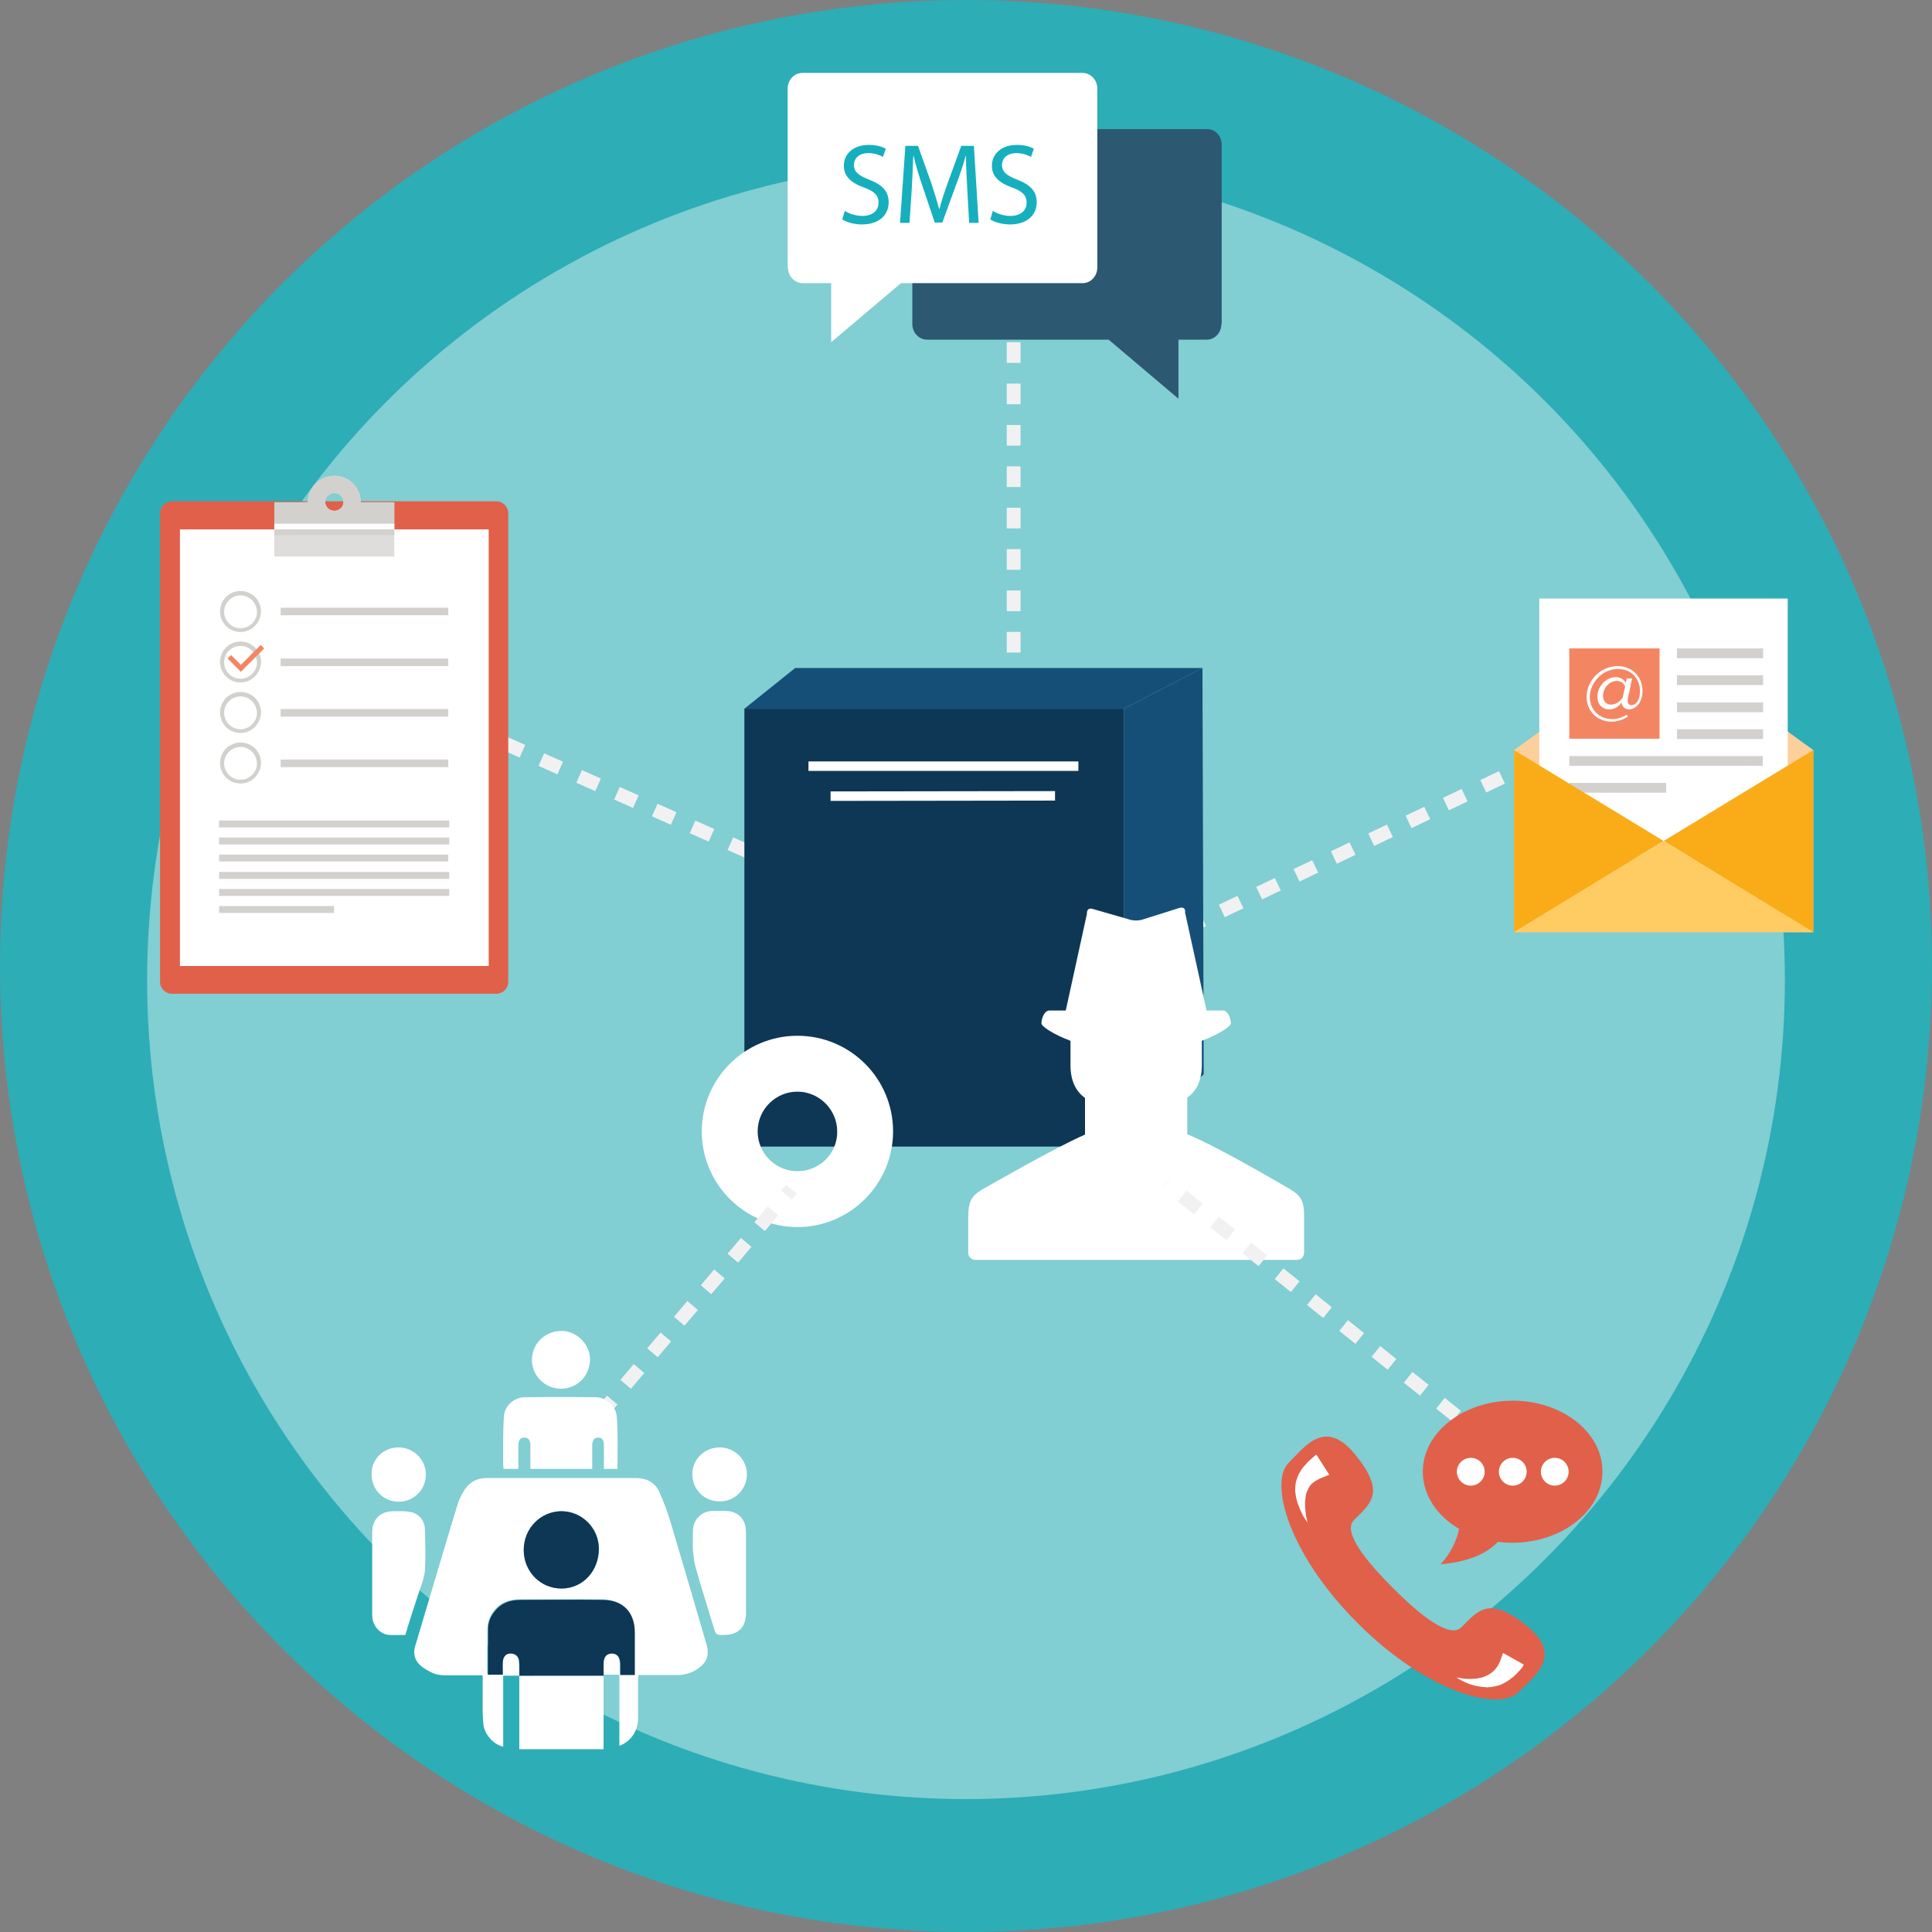 <?xml version="1.0" encoding="utf-8"?>
<!-- Generator: Adobe Illustrator 20.0.0, SVG Export Plug-In . SVG Version: 6.00 Build 0)  -->
<svg version="1.1" id="Layer_1" xmlns="http://www.w3.org/2000/svg" xmlns:xlink="http://www.w3.org/1999/xlink" x="0px" y="0px"
	 viewBox="0 0 612 612" style="enable-background:new 0 0 612 612;" xml:space="preserve">
<rect x="0" y="0" width="612" height="612" fill="#808080" stroke="none"/>
<style type="text/css">
	.st0{fill:#2DADB6;}
	.st1{opacity:0.4;fill:#FFFFFF;}
	.st2{fill:none;stroke:#F1F1F1;stroke-width:4.369;stroke-miterlimit:10;stroke-dasharray:6.554;}
	.st3{fill:#0D3754;}
	.st4{fill:#154F78;}
	.st5{fill:#FFFFFF;}
	.st6{fill:none;stroke:#FFFFFF;stroke-width:3;stroke-miterlimit:10;}
	.st7{fill:#E16049;}
	.st8{fill:#D3D1CE;}
	.st9{fill:#F48563;}
	.st10{fill:#DFDDDB;}
	.st11{fill:#FDCF9C;}
	.st12{fill:#FAAC18;}
	.st13{fill:#FFCC63;}
	.st14{fill:#2C5871;}
	.st15{fill:#16AFBE;}
</style>
<g>
	<circle class="st0" cx="306" cy="306" r="306"/>
	<g id="light_blue_block_2_">
		<circle class="st1" cx="306" cy="310.5" r="259.4"/>
		<line class="st2" x1="321.1" y1="108.4" x2="321.1" y2="256.8"/>
		<line class="st2" x1="159.5" y1="235.3" x2="281.6" y2="289.6"/>
		<line class="st2" x1="487.6" y1="240.6" x2="372.9" y2="295.3"/>
		<g>
			<g>
				<g>
					<g>
						<rect x="235.8" y="224.5" class="st3" width="120.2" height="138.7"/>
						<polygon class="st4" points="356,224.5 235.8,224.5 251.9,211.6 380.9,211.6 						"/>
						<polygon class="st4" points="381.3,340.3 356,363.2 356,224.5 380.9,211.6 						"/>
					</g>
					<g>
						<path class="st5" d="M252.6,328.1c-16.7,0-30.3,13.6-30.3,30.3c0,16.7,13.6,30.3,30.3,30.3s30.3-13.6,30.3-30.3
							C282.9,341.7,269.4,328.1,252.6,328.1z M252.6,371c-7,0-12.6-5.7-12.6-12.6c0-7,5.7-12.6,12.6-12.6s12.6,5.7,12.6,12.6
							C265.3,365.4,259.6,371,252.6,371z"/>
					</g>
				</g>
				<line class="st6" x1="256.1" y1="242.7" x2="341.6" y2="242.7"/>
				<line class="st6" x1="263.1" y1="252.2" x2="334.2" y2="252.1"/>
				<g id="old_x5F_man_11_">
					<path class="st5" d="M408.5,376.6c-3-1.7-22.4-13.2-32.4-17.3v-11.6c2.9-2.1,4.6-5.4,4.6-10.3v-7.7c5.5-2.1,9.2-4.6,9.2-5.5
						c0-1.9-1.1-4.1-2.5-4.1h-5.2l-6.8-31c0.2-1.5-0.8-1.9-2.1-1.4l-11.1,3.5c-1.3,0.5-3.4,0.5-4.7,0l-11.1-3.2
						c-1.3-0.5-2.2,0-2.1,1.5l-6.7,30.6h-5.2c-1.4,0-2.5,2.2-2.5,4.1c0,0.9,3.6,3.4,9.2,5.5c0,1.9,0,4.4,0,7.7c0,5,1.7,8.3,4.6,10.4
						v11.6c-9.4,4.1-29.4,15.6-32.4,17.3c-3.7,2.1-4.6,4.1-4.6,9c0,2.9,0,11.1,0,11.1c0,1.3,1,2.3,2.3,2.3h101.8
						c1.3,0,2.3-1,2.3-2.3c0,0,0-8.2,0-11.1C413.2,380.8,412.3,378.8,408.5,376.6z"/>
				</g>
			</g>
			<line class="st2" x1="189.7" y1="448.5" x2="250.7" y2="376.7"/>
			<line class="st2" x1="461.4" y1="448.6" x2="369.3" y2="374.7"/>
		</g>
		<g>
			<path class="st7" d="M54.5,158.8c-2.1,0-3.8,1.7-3.8,3.8V311c0,2.1,1.7,3.8,3.8,3.8h102.7c2.1,0,3.8-1.7,3.8-3.8V162.6
				c0-2.1-1.7-3.8-3.8-3.8H54.5z"/>
			<rect x="57" y="167.7" class="st5" width="97.8" height="138.3"/>
			<g>
				<g>
					<rect x="69.4" y="276.2" class="st8" width="72.9" height="2.2"/>
					<rect x="69.4" y="281.6" class="st8" width="72.9" height="2.2"/>
					<rect x="69.4" y="287" class="st8" width="36.4" height="2.2"/>
				</g>
			</g>
			<g>
				<g>
					<rect x="69.4" y="259.9" class="st8" width="72.9" height="2.2"/>
					<rect x="69.4" y="265.3" class="st8" width="72.9" height="2.2"/>
					<rect x="69.4" y="270.7" class="st8" width="72.6" height="2.2"/>
				</g>
			</g>
			<g>
				<g>
					<g>
						<rect x="88.9" y="192.5" class="st8" width="53.1" height="2.4"/>
						<rect x="88.9" y="208.6" class="st8" width="53.1" height="2.4"/>
						<rect x="88.9" y="224.6" class="st8" width="53.1" height="2.4"/>
						<rect x="88.9" y="240.6" class="st8" width="53.1" height="2.4"/>
					</g>
				</g>
				<g>
					<g>
						<path class="st8" d="M76.2,200.2c-3.6,0-6.5-2.9-6.5-6.5c0-3.6,2.9-6.5,6.5-6.5c3.6,0,6.5,2.9,6.5,6.5
							C82.6,197.3,79.7,200.2,76.2,200.2z M76.2,188.6c-2.8,0-5.2,2.3-5.2,5.2c0,2.8,2.3,5.2,5.2,5.2c2.8,0,5.2-2.3,5.2-5.2
							C81.3,190.9,79,188.6,76.2,188.6z"/>
						<path class="st8" d="M76.2,216.2c-3.6,0-6.5-2.9-6.5-6.5c0-3.6,2.9-6.5,6.5-6.5c3.6,0,6.5,2.9,6.5,6.5
							C82.6,213.3,79.7,216.2,76.2,216.2z M76.2,204.6c-2.8,0-5.2,2.3-5.2,5.2c0,2.8,2.3,5.2,5.2,5.2c2.8,0,5.2-2.3,5.2-5.2
							C81.3,206.9,79,204.6,76.2,204.6z"/>
						<path class="st8" d="M76.2,232.2c-3.6,0-6.5-2.9-6.5-6.5c0-3.6,2.9-6.5,6.5-6.5c3.6,0,6.5,2.9,6.5,6.5
							C82.6,229.3,79.7,232.2,76.2,232.2z M76.2,220.6c-2.8,0-5.2,2.3-5.2,5.2c0,2.8,2.3,5.2,5.2,5.2c2.8,0,5.2-2.3,5.2-5.2
							C81.3,222.9,79,220.6,76.2,220.6z"/>
						<path class="st8" d="M76.2,248.2c-3.6,0-6.5-2.9-6.5-6.5c0-3.6,2.9-6.5,6.5-6.5c3.6,0,6.5,2.9,6.5,6.5
							C82.6,245.3,79.7,248.2,76.2,248.2z M76.2,236.6c-2.8,0-5.2,2.3-5.2,5.2c0,2.8,2.3,5.2,5.2,5.2c2.8,0,5.2-2.3,5.2-5.2
							C81.3,238.9,79,236.6,76.2,236.6z"/>
					</g>
				</g>
				<polygon class="st9" points="72.1,208.6 73.2,207.5 76.3,210.6 82.6,204.3 83.7,205.4 76.3,212.8 				"/>
			</g>
			<g>
				<path class="st10" d="M114.3,159.1c0-4.6-3.7-8.4-8.4-8.4c-4.6,0-8.4,3.8-8.4,8.4H86.9v17.2h38v-17.2H114.3z M105.9,156.2
					c1.6,0,2.9,1.3,2.9,2.8c0,1.6-1.3,2.8-2.9,2.8c-1.6,0-2.9-1.3-2.9-2.8C103,157.5,104.3,156.2,105.9,156.2z"/>
				<path class="st8" d="M114.3,159.1c0-4.6-3.7-8.4-8.4-8.4c-4.6,0-8.4,3.8-8.4,8.4H86.9v8.6h38v-8.6H114.3z M105.9,156.2
					c1.6,0,2.9,1.3,2.9,2.8c0,1.6-1.3,2.8-2.9,2.8c-1.6,0-2.9-1.3-2.9-2.8C103,157.5,104.3,156.2,105.9,156.2z"/>
				<rect x="86.9" y="165.9" class="st5" width="38" height="1.8"/>
				<rect x="86.9" y="167.7" class="st8" width="38" height="1.8"/>
			</g>
		</g>
		<g>
			<polygon class="st11" points="527,203.3 479.6,237.6 479.6,295.3 574.4,295.3 574.4,237.6 			"/>
			<g>
				<rect x="487.6" y="189.6" class="st5" width="78.7" height="82.1"/>
				<g>
					<rect x="497.1" y="205.4" class="st9" width="28.6" height="28.6"/>
					<path class="st5" d="M512.4,211c-5.2,0-9.8,4.4-9.8,9.8c0,4.4,3.3,7.8,7.9,7.8c1.8,0,3.6-0.6,5.2-1.6l-0.4-0.6
						c-1.3,0.8-2.9,1.4-4.6,1.4c-4.1,0-7.1-3-7.1-7c0-4.6,4.1-8.9,8.9-8.9c4.2,0,7,3,7,7c0,3.4-1.7,4.5-2.7,4.5
						c-0.6,0-1.2-0.5-1.2-1.3c0-0.1,0-0.4,0-0.5l1.4-6.7h-1.7l-0.3,1.5c-0.5-1.1-1.6-1.9-3.2-1.9c-2.9,0-5.8,2.8-5.8,6.2
						c0,2.4,1.5,4,3.8,4c1.6,0,3.1-0.9,3.9-2.2v0.2c0.1,1,0.9,2,2.3,2c2.1,0,4.3-2,4.3-5.9C520.3,214.5,517.1,211,512.4,211z
						 M514,221c-0.7,1-2,2.2-3.7,2.2c-1.6,0-2.5-1.2-2.5-2.8c0-2.4,1.9-4.7,4.4-4.7c1.5,0,2.3,1,2.6,1.8L514,221z"/>
					<g>
						<g>
							<rect x="531.2" y="205.4" class="st8" width="27.3" height="3.1"/>
							<rect x="531.2" y="213.9" class="st8" width="27.3" height="3.1"/>
							<rect x="531.2" y="222.5" class="st8" width="27.3" height="3.1"/>
							<rect x="531.2" y="231" class="st8" width="27.3" height="3.1"/>
							<rect x="497.1" y="239.5" class="st8" width="61.3" height="3.1"/>
							<rect x="497.1" y="248" class="st8" width="30.7" height="3.1"/>
						</g>
					</g>
				</g>
			</g>
			<polygon class="st12" points="574.4,237.6 574.4,295.3 527,266.4 			"/>
			<polygon class="st12" points="527,266.4 479.6,295.3 479.6,237.6 			"/>
			<polygon class="st13" points="574.4,295.3 479.6,295.3 527,266.4 			"/>
		</g>
		<g>
			<path class="st14" d="M386.9,102.6c0,2.8-2.1,5-4.6,5h-9v18.7l-22.1-18.7h-57.5c-2.6,0-4.7-2.2-4.7-5V45.9c0-2.8,2.1-5,4.7-5
				h88.7c2.6,0,4.6,2.2,4.6,5V102.6z"/>
			<path class="st5" d="M249.6,84.7c0,2.8,2.1,5,4.7,5h9v18.7l22.1-18.7h57.5c2.6,0,4.7-2.2,4.7-5V28.1c0-2.8-2.1-5-4.7-5h-88.7
				c-2.6,0-4.7,2.2-4.7,5V84.7z"/>
			<g>
				<path class="st15" d="M267.6,66.8c1.4,0.9,3.5,1.6,5.6,1.6c3.2,0,5.1-1.7,5.1-4.2c0-2.3-1.3-3.6-4.6-4.8c-4-1.4-6.4-3.5-6.4-6.9
					c0-3.8,3.1-6.6,7.9-6.6c2.5,0,4.3,0.6,5.4,1.2l-0.9,2.6c-0.8-0.4-2.4-1.2-4.6-1.2c-3.3,0-4.6,2-4.6,3.7c0,2.3,1.5,3.4,4.8,4.7
					c4.1,1.6,6.2,3.6,6.2,7.2c0,3.8-2.8,7-8.5,7c-2.3,0-4.9-0.7-6.2-1.6L267.6,66.8z"/>
				<path class="st15" d="M306.4,59.9c-0.2-3.4-0.4-7.5-0.4-10.5h-0.1c-0.8,2.9-1.8,5.9-3.1,9.3l-4.3,11.8h-2.4l-3.9-11.6
					c-1.2-3.4-2.1-6.6-2.8-9.5h-0.1c-0.1,3-0.3,7.1-0.5,10.8l-0.7,10.4h-3l1.7-24.4h4l4.2,11.8c1,3,1.8,5.7,2.5,8.2h0.1
					c0.6-2.5,1.5-5.1,2.6-8.2l4.3-11.8h4l1.5,24.4H307L306.4,59.9z"/>
				<path class="st15" d="M314.5,66.8c1.4,0.9,3.5,1.6,5.6,1.6c3.2,0,5.1-1.7,5.1-4.2c0-2.3-1.3-3.6-4.6-4.8c-4-1.4-6.4-3.5-6.4-6.9
					c0-3.8,3.1-6.6,7.9-6.6c2.5,0,4.3,0.6,5.4,1.2l-0.9,2.6c-0.8-0.4-2.4-1.2-4.6-1.2c-3.3,0-4.6,2-4.6,3.7c0,2.3,1.5,3.4,4.8,4.7
					c4.1,1.6,6.2,3.6,6.2,7.2c0,3.8-2.8,7-8.5,7c-2.3,0-4.9-0.7-6.2-1.6L314.5,66.8z"/>
			</g>
		</g>
		<g>
			<path class="st5" d="M164.5,530.8c-1.6,0-3.3,0-5.1,0c0,7.6,0,15,0,22.5c-3.1-0.7-6-3.9-6.3-7.3c-0.3-3-0.2-6-0.2-9
				c0-2,0-4.1,0-6.3c-3.9,0-7.7,0-11.5,0c-1.3,0-2.7-0.1-4-0.6c-1.5-0.6-3-1.5-4.2-2.5c-1.8-1.6-2.4-3.7-1.7-6.1
				c4.5-15,8.9-30.1,13.5-45.1c0.5-1.6,1.3-3.2,2.3-4.7c1.6-2.3,3.9-3.5,6.8-3.5c15.8,0,31.7,0,47.5,0c3.2,0,5.9,1.4,7.2,4.3
				c1.5,3.3,2.8,6.8,3.8,10.3c3.8,12.7,7.5,25.4,11.2,38.1c1,3.5,0.1,5.8-2.9,7.8c-1.9,1.3-4.1,1.9-6.4,1.9c-4,0-8.1,0-12.3,0
				c0,0.6-0.1,1.1-0.1,1.6c0,4.1,0,8.3,0,12.4c0,3.7-2.4,7.2-5.9,8.4c0-7.5,0-14.9,0-22.5c-1.9,0-3.5,0-5.2,0l0,0c0-1.2,0-2.4,0-3.6
				c0-2.2,1-3.4,2.7-3.3c1.7,0,2.5,1.2,2.6,3.4c0,1.1,0,2.3,0,3.4c1.7,0,3.1,0,4.6,0c0-4.5,0-9,0-13.4c0-6.4-3.7-10.3-10.1-10.4
				c-8.7-0.1-17.5,0-26.2,0c-3.4,0-6.4,1.1-8.4,4c-1.2,1.6-1.8,3.4-1.8,5.4c0,4.7,0,9.5,0,14.3c1.6,0,3.1,0,4.7,0
				c0-1.4-0.1-2.8,0-4.1c0.1-1.7,1.2-2.7,2.6-2.6c1.5,0.1,2.5,1.1,2.6,2.8C164.5,528,164.5,529.4,164.5,530.8L164.5,530.8z
				 M165.9,491c0,6.9,5.4,12.2,12.1,12.2c6.6,0,11.7-5.5,11.7-12.6c0-6.5-5.4-11.9-11.9-11.9C171.2,478.8,165.9,484.3,165.9,491z"/>
			<path class="st5" d="M195.6,465.3c-1.5,0-2.8,0-4.3,0c0-2.5,0-5,0-7.4c0-1.8-0.6-2.5-1.8-2.5c-1.3,0-1.9,0.8-1.9,2.5
				c0,2.4,0,4.9,0,7.4c-6.6,0-13,0-19.6,0c0-2.5,0-5,0-7.4c0-1.7-0.6-2.5-1.9-2.5c-1.3,0-1.9,0.8-1.9,2.5c0,2.4,0,4.9,0,7.4
				c-1.6,0-3.1,0-4.7,0c0-0.4-0.1-0.8-0.1-1.2c0-5.1-0.1-10.2,0.2-15.3c0.2-3.5,3.2-6.2,6.7-6.2c7.4-0.1,14.9-0.1,22.3,0
				c3.5,0,6.6,2.8,6.8,6.4C195.8,454.4,195.6,459.8,195.6,465.3z"/>
			<path class="st5" d="M191.2,530.8c0,7.7,0,15.5,0,23.3c-8.9,0-17.7,0-26.7,0c0-7.8,0-15.5,0-23.3l0,0
				C173.4,530.8,182.3,530.8,191.2,530.8L191.2,530.8z"/>
			<path class="st5" d="M128.4,517.9c-1.8,0-3.5,0.1-5.2,0c-2.6-0.2-4.9-2.6-5.2-5.2c-0.1-0.5-0.1-1.1-0.1-1.6c0-8.5,0-17,0-25.5
				c0-4.4,2.5-6.9,6.9-6.9c1.8,0,3.6-0.1,5.4,0.3c2.5,0.5,4.3,2.7,4.4,5.3c0.1,4.4,0.3,8.8,0,13.2c-0.2,2.5-1.3,5-2.1,7.5
				C131.1,509.2,129.7,513.5,128.4,517.9z"/>
			<path class="st5" d="M236.3,498.4c0,4.2,0,8.3,0,12.5c0,4.6-2.4,7-7,7c-2.5,0-2.5,0-3.2-2.3c-1.9-6.3-3.9-12.6-5.7-18.9
				c-0.5-1.8-0.7-3.7-0.9-5.6c-0.1-2,0-4,0-6c0-3.8,2.7-6.5,6.5-6.5c1.2,0,2.4,0,3.6,0c4.1,0,6.7,2.5,6.7,6.7
				C236.3,489.7,236.3,494,236.3,498.4z"/>
			<path class="st5" d="M177.5,439.9c-5.1-0.1-9.2-4.4-9-9.4c0.2-5.2,4.4-9,9.6-8.9c4.8,0.1,9,4.5,8.8,9.3
				C186.7,436.1,182.6,440,177.5,439.9z"/>
			<path class="st5" d="M126.2,458.5c4.8,0,8.7,3.8,8.7,8.6c0,4.8-3.8,8.6-8.6,8.6c-4.8,0-8.6-3.8-8.6-8.7
				C117.6,462.3,121.4,458.5,126.2,458.5z"/>
			<path class="st5" d="M228,458.5c4.7,0,8.6,3.8,8.6,8.5c0,4.8-3.9,8.7-8.7,8.6c-4.8,0-8.6-3.8-8.6-8.6
				C219.3,462.3,223.1,458.5,228,458.5z"/>
			<path class="st3" d="M191.2,530.8c-8.9,0-17.8,0-26.7,0c0-1.4,0.1-2.8,0-4.2c0-1.7-1-2.7-2.6-2.8c-1.5-0.1-2.5,0.9-2.6,2.6
				c-0.1,1.3,0,2.7,0,4.1c-1.7,0-3.1,0-4.7,0c0-4.8,0-9.6,0-14.3c0-2,0.6-3.8,1.8-5.4c2.1-2.9,5-4,8.4-4c8.7,0,17.5-0.1,26.2,0
				c6.4,0.1,10.1,3.9,10.1,10.4c0,4.4,0,8.9,0,13.4c-1.5,0-3,0-4.6,0c0-1.2,0-2.3,0-3.4c0-2.2-0.9-3.3-2.6-3.4
				c-1.8,0-2.7,1.1-2.7,3.3C191.2,528.4,191.2,529.6,191.2,530.8z"/>
			<path class="st3" d="M165.9,491c0-6.8,5.2-12.2,11.9-12.3c6.5,0,11.9,5.3,11.9,11.9c0,7.1-5.1,12.5-11.7,12.6
				C171.3,503.3,165.9,497.9,165.9,491z"/>
		</g>
		<g>
			<path class="st7" d="M480.9,536.1c-6,6-28.6,0.3-50.8-21.9c-22.3-22.3-28-44.8-21.9-50.8c5.2-5.2,11.6-14.4,21.2-2.5
				c9.6,11.9,4.9,15.2-0.5,20.6c-3.8,3.8,4.1,13.3,12.4,21.6c8.2,8.2,17.8,16.1,21.6,12.4c5.4-5.4,8.7-10.1,20.7-0.5
				C495.3,524.5,486.2,530.8,480.9,536.1z"/>
			<path class="st5" d="M421.1,467.2l-4.1-6.4c0,0-0.1,0.1-0.2,0.1c-0.1,0.1-0.2,0.2-0.5,0.4c-0.4,0.4-1.2,1-2.1,1.9
				c-0.4,0.5-0.9,1-1.4,1.6c-0.5,0.6-0.9,1.3-1.3,2c-0.4,0.7-0.6,1.5-0.9,2.3c-0.2,0.8-0.3,1.7-0.3,2.5c-0.1,0.8,0.1,1.6,0.2,2.3
				c0.1,0.7,0.3,1.4,0.5,2.1c0.5,1.3,0.9,2.4,1.4,3.4c0.4,1,1,1.6,1.3,2.2c0.3,0.5,0.5,0.8,0.5,0.8s-0.1-0.3-0.2-0.9
				c-0.1-0.6-0.4-1.4-0.4-2.4c-0.2-1-0.2-2.1-0.2-3.3c0.1-0.6,0.1-1.2,0.2-1.8c0.1-0.6,0.2-1.2,0.5-1.7c0.2-0.5,0.5-1,0.7-1.4
				c0.3-0.4,0.6-0.8,1-1.1c0.3-0.3,0.7-0.6,1.1-0.8c0.4-0.2,0.8-0.4,1.1-0.6c0.8-0.3,1.4-0.6,2-0.8c0.3-0.1,0.5-0.2,0.7-0.3
				C421,467.2,421.1,467.2,421.1,467.2z"/>
			<path class="st5" d="M482.7,527.3l-6.6-3.7c0,0-0.1,0.3-0.3,0.9c-0.2,0.5-0.4,1.2-0.7,1.9c-0.6,1.5-1.8,3.2-3.8,4.2l-0.8,0.4
				l-0.8,0.3c-0.6,0.2-1.2,0.2-1.7,0.4c-0.6,0.1-1.2,0.1-1.7,0.1c-0.6,0.1-1.1,0-1.6,0c-1,0-1.8-0.2-2.4-0.3
				c-0.6-0.1-0.9-0.1-0.9-0.1s0.3,0.2,0.8,0.5c0.5,0.3,1.2,0.7,2.2,1.1c0.5,0.2,1,0.5,1.6,0.6c0.6,0.2,1.2,0.4,1.9,0.5
				c0.7,0.1,1.4,0.3,2.1,0.3l1.1,0.1l1.2-0.1c0.8-0.1,1.6-0.3,2.4-0.5c0.8-0.2,1.5-0.6,2.2-1c0.7-0.4,1.3-0.8,1.9-1.3
				c0.6-0.4,1.1-0.9,1.5-1.3c0.9-0.9,1.5-1.6,1.9-2.1C482.5,527.5,482.7,527.3,482.7,527.3z"/>
			<path class="st7" d="M479.2,443.7c-15.7,0-28.5,10.1-28.5,22.5c0,7.4,4.5,14,11.5,18.1c-0.7,3.7-2.9,8.2-5.9,11.2
				c7.4-0.6,14-2.7,18.2-7.1c1.5,0.2,3,0.3,4.6,0.3c15.7,0,28.5-10.1,28.5-22.5C507.7,453.8,494.9,443.7,479.2,443.7z"/>
			<circle class="st5" cx="465.9" cy="466.2" r="4.4"/>
			<circle class="st5" cx="492.5" cy="466.2" r="4.4"/>
			<circle class="st5" cx="479.2" cy="466.2" r="4.4"/>
		</g>
	</g>
</g>
</svg>

